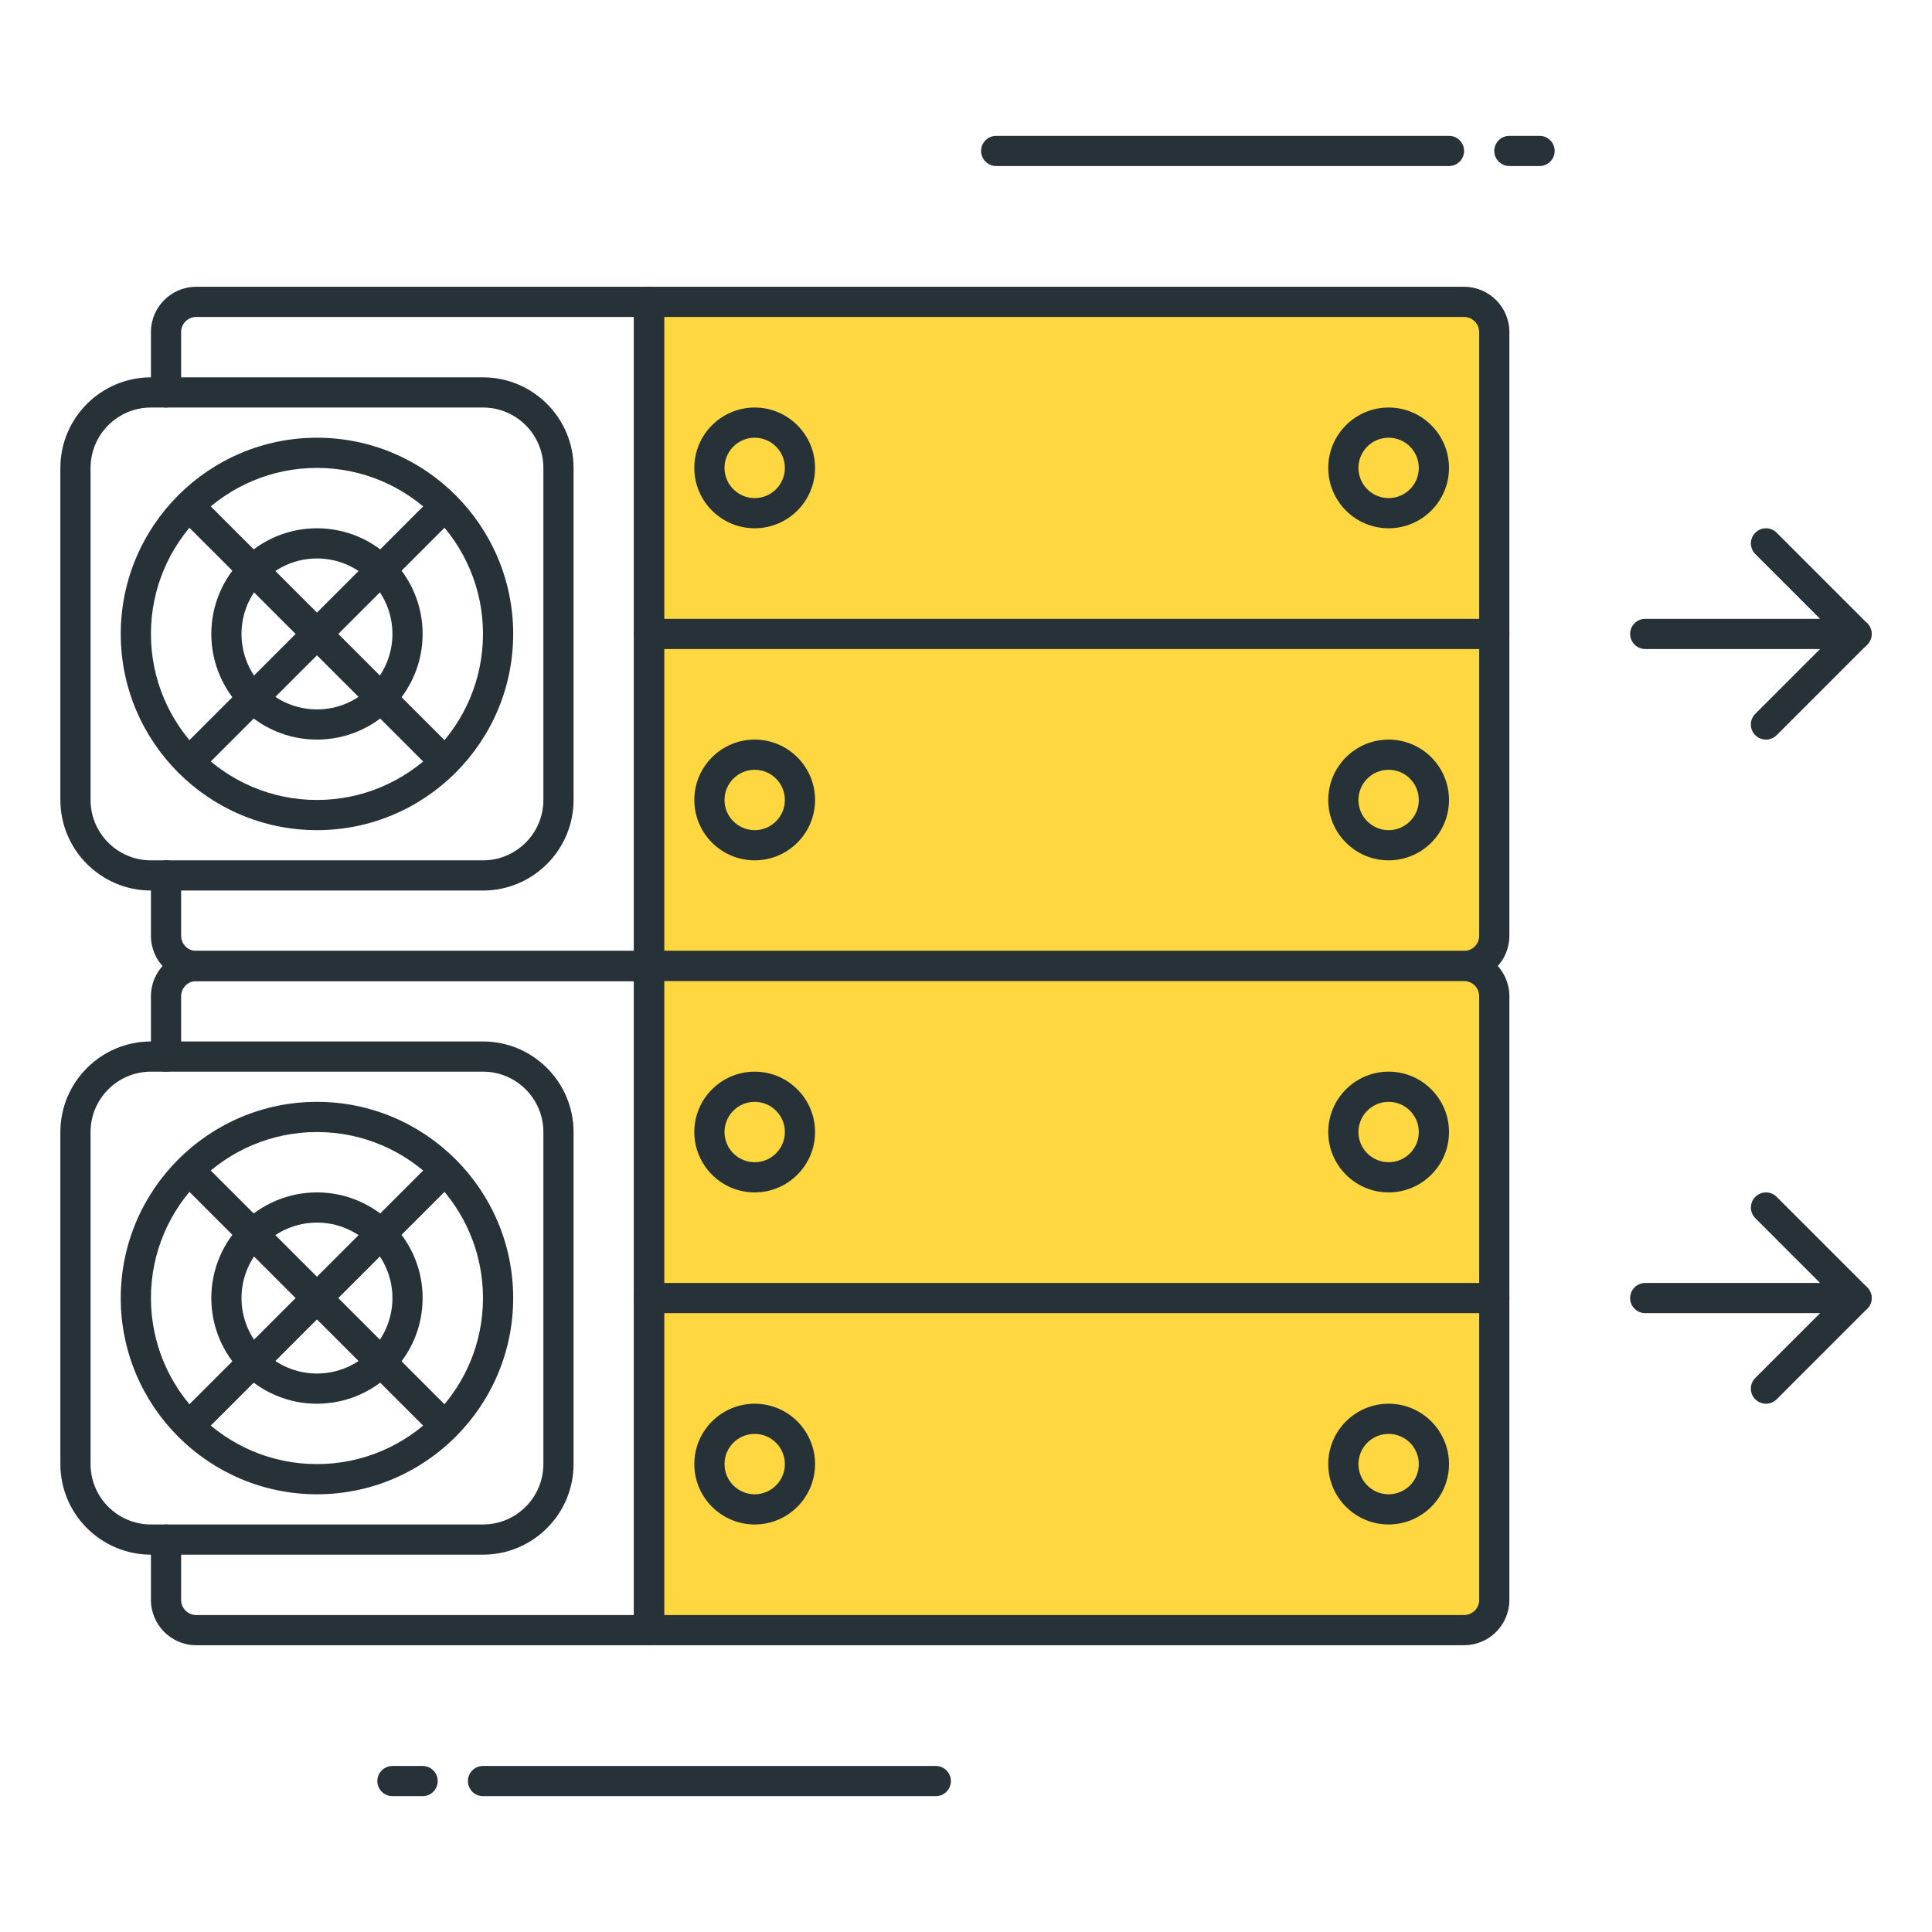 <?xml version="1.0" encoding="utf-8"?>
<!-- Generator: Adobe Illustrator 21.1.0, SVG Export Plug-In . SVG Version: 6.00 Build 0)  -->
<svg version="1.1" id="Icon_Set" xmlns="http://www.w3.org/2000/svg" xmlns:xlink="http://www.w3.org/1999/xlink" x="0px" y="0px"
	 viewBox="0 0 64 64" style="enable-background:new 0 0 64 64;" xml:space="preserve">
<style type="text/css">
	.st0{fill:#263238;}
	.st1{fill:#FFFFFF;}
	.st2{fill:#FF5252;}
	.st3{fill:#FFD740;}
	.st4{fill:#40C4FF;}
	.st5{fill:#4DB6AC;}
	.st6{fill:#4FC3F7;}
</style>
<g id="Mining_Hardware">
	<g>
		<path class="st3" d="M48.5,32h-27V10h27c0.552,0,1,0.448,1,1v20C49.5,31.552,49.052,32,48.5,32z"/>
		<path class="st0" d="M48.5,32.5h-27c-0.276,0-0.5-0.224-0.5-0.5V10c0-0.276,0.224-0.5,0.5-0.5h27c0.827,0,1.5,0.673,1.5,1.5v20
			C50,31.827,49.327,32.5,48.5,32.5z M22,31.5h26.5c0.275,0,0.5-0.224,0.5-0.5V11c0-0.276-0.225-0.5-0.5-0.5H22V31.5z"/>
	</g>
	<g>
		<path class="st0" d="M49.5,21.5h-28c-0.276,0-0.5-0.224-0.5-0.5s0.224-0.5,0.5-0.5h28c0.276,0,0.5,0.224,0.5,0.5
			S49.776,21.5,49.5,21.5z"/>
	</g>
	<g>
		<path class="st0" d="M25,17.5c-1.103,0-2-0.897-2-2s0.897-2,2-2s2,0.897,2,2S26.103,17.5,25,17.5z M25,14.5c-0.551,0-1,0.449-1,1
			s0.449,1,1,1s1-0.449,1-1S25.551,14.5,25,14.5z"/>
	</g>
	<g>
		<path class="st0" d="M25,28.5c-1.103,0-2-0.897-2-2s0.897-2,2-2s2,0.897,2,2S26.103,28.5,25,28.5z M25,25.5c-0.551,0-1,0.449-1,1
			s0.449,1,1,1s1-0.449,1-1S25.551,25.5,25,25.5z"/>
	</g>
	<g>
		<path class="st0" d="M46,17.5c-1.103,0-2-0.897-2-2s0.897-2,2-2s2,0.897,2,2S47.103,17.5,46,17.5z M46,14.5c-0.552,0-1,0.449-1,1
			s0.448,1,1,1s1-0.449,1-1S46.552,14.5,46,14.5z"/>
	</g>
	<g>
		<path class="st0" d="M46,28.5c-1.103,0-2-0.897-2-2s0.897-2,2-2s2,0.897,2,2S47.103,28.5,46,28.5z M46,25.5c-0.552,0-1,0.449-1,1
			s0.448,1,1,1s1-0.449,1-1S46.552,25.5,46,25.5z"/>
	</g>
	<g>
		<path class="st0" d="M10.5,27.5C6.916,27.5,4,24.584,4,21s2.916-6.5,6.5-6.5S17,17.416,17,21S14.084,27.5,10.5,27.5z M10.5,15.5
			C7.467,15.5,5,17.967,5,21s2.467,5.5,5.5,5.5S16,24.033,16,21S13.533,15.5,10.5,15.5z"/>
	</g>
	<g>
		<path class="st0" d="M10.5,24.5C8.57,24.5,7,22.93,7,21s1.57-3.5,3.5-3.5S14,19.07,14,21S12.43,24.5,10.5,24.5z M10.5,18.5
			C9.122,18.5,8,19.622,8,21s1.122,2.5,2.5,2.5S13,22.378,13,21S11.878,18.5,10.5,18.5z"/>
	</g>
	<g>
		<path class="st0" d="M6.5,25.5c-0.128,0-0.256-0.049-0.354-0.146c-0.195-0.195-0.195-0.512,0-0.707l8-8
			c0.195-0.195,0.512-0.195,0.707,0s0.195,0.512,0,0.707l-8,8C6.756,25.451,6.628,25.5,6.5,25.5z"/>
	</g>
	<g>
		<path class="st0" d="M14.5,25.5c-0.128,0-0.256-0.049-0.354-0.146l-8-8c-0.195-0.195-0.195-0.512,0-0.707s0.512-0.195,0.707,0l8,8
			c0.195,0.195,0.195,0.512,0,0.707C14.756,25.451,14.628,25.5,14.5,25.5z"/>
	</g>
	<g>
		<path class="st0" d="M16,29.5H5c-1.654,0-3-1.346-3-3v-11c0-1.654,1.346-3,3-3h11c1.654,0,3,1.346,3,3v11
			C19,28.154,17.654,29.5,16,29.5z M5,13.5c-1.103,0-2,0.897-2,2v11c0,1.103,0.897,2,2,2h11c1.103,0,2-0.897,2-2v-11
			c0-1.103-0.897-2-2-2H5z"/>
	</g>
	<g>
		<path class="st0" d="M21.5,32.5h-15C5.673,32.5,5,31.827,5,31v-2c0-0.276,0.224-0.5,0.5-0.5S6,28.724,6,29v2
			c0,0.276,0.224,0.5,0.5,0.5H21v-21H6.5C6.224,10.5,6,10.724,6,11v2c0,0.276-0.224,0.5-0.5,0.5S5,13.276,5,13v-2
			c0-0.827,0.673-1.5,1.5-1.5h15c0.276,0,0.5,0.224,0.5,0.5v22C22,32.276,21.776,32.5,21.5,32.5z"/>
	</g>
	<g>
		<path class="st3" d="M48.5,54h-27V32h27c0.552,0,1,0.448,1,1v20C49.5,53.552,49.052,54,48.5,54z"/>
		<path class="st0" d="M48.5,54.5h-27c-0.276,0-0.5-0.224-0.5-0.5V32c0-0.276,0.224-0.5,0.5-0.5h27c0.827,0,1.5,0.673,1.5,1.5v20
			C50,53.827,49.327,54.5,48.5,54.5z M22,53.5h26.5c0.275,0,0.5-0.224,0.5-0.5V33c0-0.276-0.225-0.5-0.5-0.5H22V53.5z"/>
	</g>
	<g>
		<path class="st0" d="M49.5,43.5h-28c-0.276,0-0.5-0.224-0.5-0.5s0.224-0.5,0.5-0.5h28c0.276,0,0.5,0.224,0.5,0.5
			S49.776,43.5,49.5,43.5z"/>
	</g>
	<g>
		<path class="st0" d="M25,39.5c-1.103,0-2-0.897-2-2s0.897-2,2-2s2,0.897,2,2S26.103,39.5,25,39.5z M25,36.5c-0.551,0-1,0.449-1,1
			s0.449,1,1,1s1-0.449,1-1S25.551,36.5,25,36.5z"/>
	</g>
	<g>
		<path class="st0" d="M25,50.5c-1.103,0-2-0.897-2-2s0.897-2,2-2s2,0.897,2,2S26.103,50.5,25,50.5z M25,47.5c-0.551,0-1,0.449-1,1
			s0.449,1,1,1s1-0.449,1-1S25.551,47.5,25,47.5z"/>
	</g>
	<g>
		<path class="st0" d="M46,39.5c-1.103,0-2-0.897-2-2s0.897-2,2-2s2,0.897,2,2S47.103,39.5,46,39.5z M46,36.5c-0.552,0-1,0.449-1,1
			s0.448,1,1,1s1-0.449,1-1S46.552,36.5,46,36.5z"/>
	</g>
	<g>
		<path class="st0" d="M46,50.5c-1.103,0-2-0.897-2-2s0.897-2,2-2s2,0.897,2,2S47.103,50.5,46,50.5z M46,47.5c-0.552,0-1,0.449-1,1
			s0.448,1,1,1s1-0.449,1-1S46.552,47.5,46,47.5z"/>
	</g>
	<g>
		<path class="st0" d="M10.5,49.5C6.916,49.5,4,46.584,4,43s2.916-6.5,6.5-6.5S17,39.416,17,43S14.084,49.5,10.5,49.5z M10.5,37.5
			C7.467,37.5,5,39.967,5,43s2.467,5.5,5.5,5.5S16,46.033,16,43S13.533,37.5,10.5,37.5z"/>
	</g>
	<g>
		<path class="st0" d="M10.5,46.5C8.57,46.5,7,44.93,7,43s1.57-3.5,3.5-3.5S14,41.07,14,43S12.43,46.5,10.5,46.5z M10.5,40.5
			C9.122,40.5,8,41.622,8,43s1.122,2.5,2.5,2.5S13,44.378,13,43S11.878,40.5,10.5,40.5z"/>
	</g>
	<g>
		<path class="st0" d="M6.5,47.5c-0.128,0-0.256-0.049-0.354-0.146c-0.195-0.195-0.195-0.512,0-0.707l8-8
			c0.195-0.195,0.512-0.195,0.707,0s0.195,0.512,0,0.707l-8,8C6.756,47.451,6.628,47.5,6.5,47.5z"/>
	</g>
	<g>
		<path class="st0" d="M14.5,47.5c-0.128,0-0.256-0.049-0.354-0.146l-8-8c-0.195-0.195-0.195-0.512,0-0.707s0.512-0.195,0.707,0l8,8
			c0.195,0.195,0.195,0.512,0,0.707C14.756,47.451,14.628,47.5,14.5,47.5z"/>
	</g>
	<g>
		<path class="st0" d="M16,51.5H5c-1.654,0-3-1.346-3-3v-11c0-1.654,1.346-3,3-3h11c1.654,0,3,1.346,3,3v11
			C19,50.154,17.654,51.5,16,51.5z M5,35.5c-1.103,0-2,0.897-2,2v11c0,1.103,0.897,2,2,2h11c1.103,0,2-0.897,2-2v-11
			c0-1.103-0.897-2-2-2H5z"/>
	</g>
	<g>
		<path class="st0" d="M21.5,54.5h-15C5.673,54.5,5,53.827,5,53v-2c0-0.276,0.224-0.5,0.5-0.5S6,50.724,6,51v2
			c0,0.276,0.224,0.5,0.5,0.5H21v-21H6.5C6.224,32.5,6,32.724,6,33v2c0,0.276-0.224,0.5-0.5,0.5S5,35.276,5,35v-2
			c0-0.827,0.673-1.5,1.5-1.5h15c0.276,0,0.5,0.224,0.5,0.5v22C22,54.276,21.776,54.5,21.5,54.5z"/>
	</g>
	<g>
		<path class="st0" d="M58.5,24.5c-0.128,0-0.256-0.049-0.354-0.146c-0.195-0.195-0.195-0.512,0-0.707L60.793,21l-2.646-2.646
			c-0.195-0.195-0.195-0.512,0-0.707s0.512-0.195,0.707,0l3,3c0.195,0.195,0.195,0.512,0,0.707l-3,3
			C58.756,24.451,58.628,24.5,58.5,24.5z"/>
	</g>
	<g>
		<path class="st0" d="M61.5,21.5h-7c-0.276,0-0.5-0.224-0.5-0.5s0.224-0.5,0.5-0.5h7c0.276,0,0.5,0.224,0.5,0.5
			S61.776,21.5,61.5,21.5z"/>
	</g>
	<g>
		<path class="st0" d="M58.5,46.5c-0.128,0-0.256-0.049-0.354-0.146c-0.195-0.195-0.195-0.512,0-0.707L60.793,43l-2.646-2.646
			c-0.195-0.195-0.195-0.512,0-0.707s0.512-0.195,0.707,0l3,3c0.195,0.195,0.195,0.512,0,0.707l-3,3
			C58.756,46.451,58.628,46.5,58.5,46.5z"/>
	</g>
	<g>
		<path class="st0" d="M61.5,43.5h-7c-0.276,0-0.5-0.224-0.5-0.5s0.224-0.5,0.5-0.5h7c0.276,0,0.5,0.224,0.5,0.5
			S61.776,43.5,61.5,43.5z"/>
	</g>
	<g>
		<path class="st0" d="M14,59.5h-1c-0.276,0-0.5-0.224-0.5-0.5s0.224-0.5,0.5-0.5h1c0.276,0,0.5,0.224,0.5,0.5S14.276,59.5,14,59.5z
			"/>
	</g>
	<g>
		<path class="st0" d="M31,59.5H16c-0.276,0-0.5-0.224-0.5-0.5s0.224-0.5,0.5-0.5h15c0.276,0,0.5,0.224,0.5,0.5S31.276,59.5,31,59.5
			z"/>
	</g>
	<g>
		<path class="st0" d="M51,5.5h-1c-0.276,0-0.5-0.224-0.5-0.5s0.224-0.5,0.5-0.5h1c0.276,0,0.5,0.224,0.5,0.5S51.276,5.5,51,5.5z"/>
	</g>
	<g>
		<path class="st0" d="M48,5.5H33c-0.276,0-0.5-0.224-0.5-0.5s0.224-0.5,0.5-0.5h15c0.276,0,0.5,0.224,0.5,0.5S48.276,5.5,48,5.5z"
			/>
	</g>
</g>
</svg>
